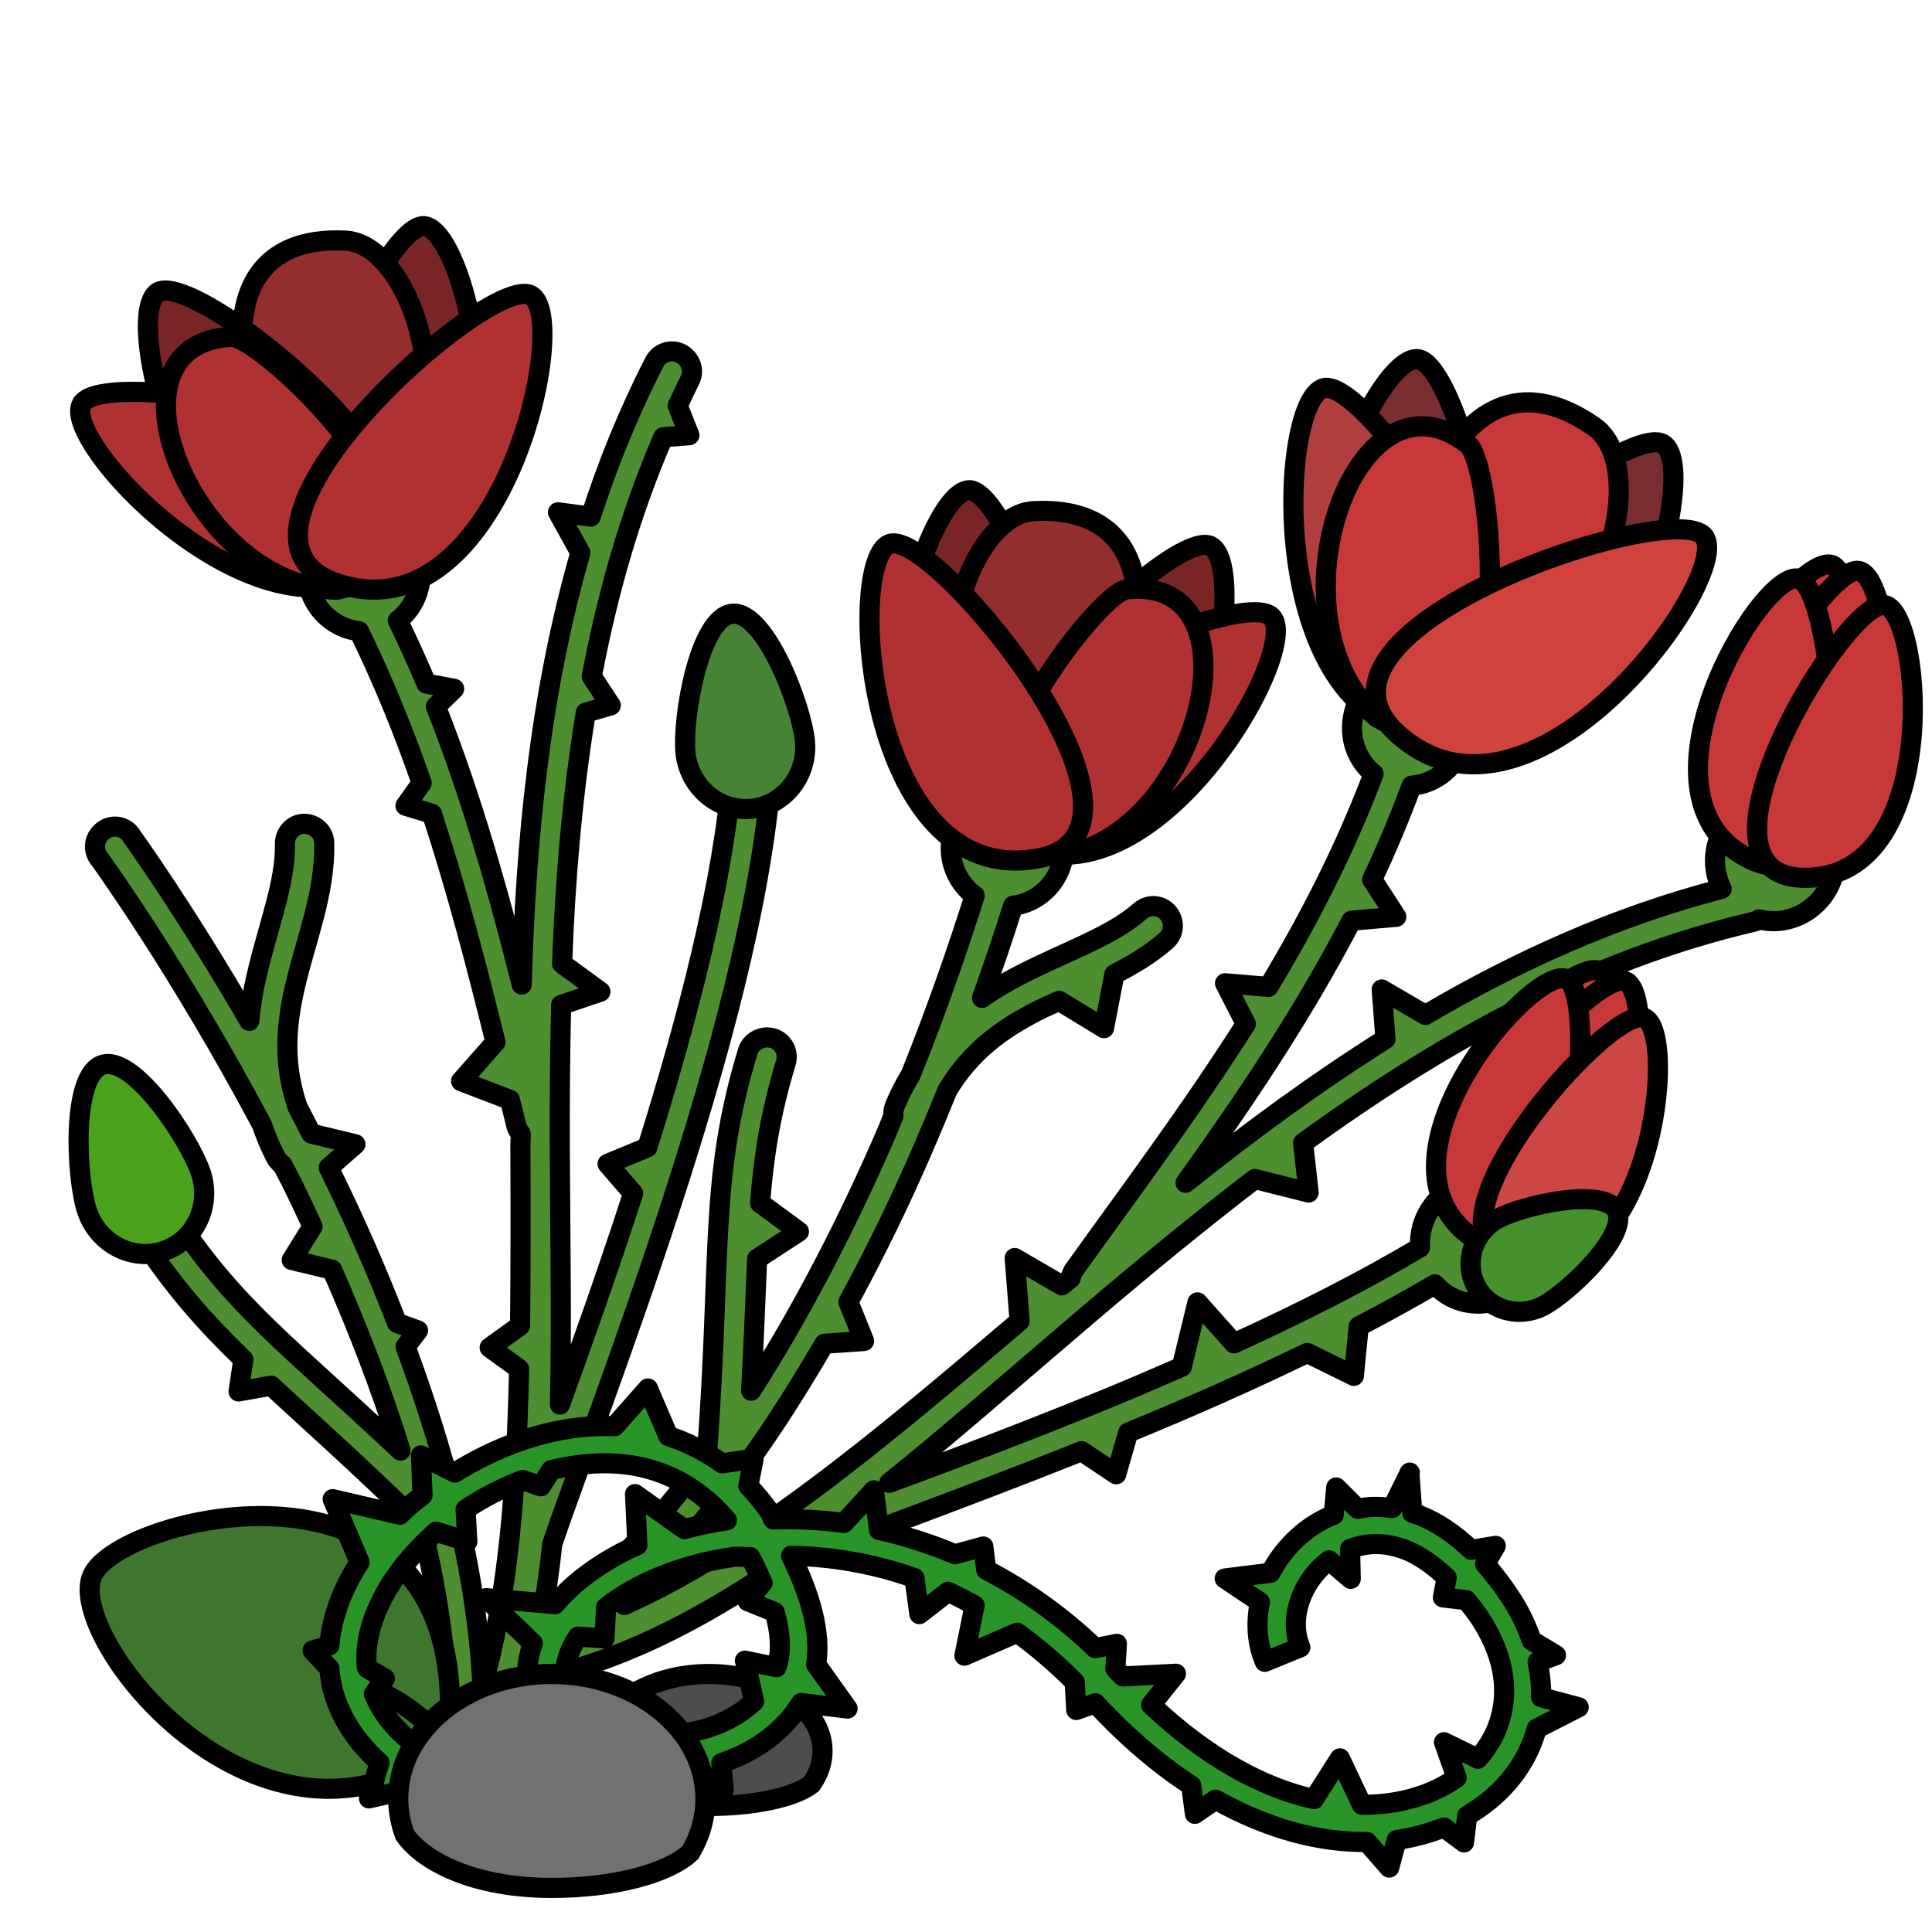 <?xml version="1.0" encoding="UTF-8" standalone="no"?>
<svg xmlns:dc="http://purl.org/dc/elements/1.1/" xmlns:cc="http://creativecommons.org/ns#" xmlns:rdf="http://www.w3.org/1999/02/22-rdf-syntax-ns#" xmlns:svg="http://www.w3.org/2000/svg" xmlns="http://www.w3.org/2000/svg" version="1.0" width="100%" height="100%" viewBox="0 0 48 48" >
<defs />
<path style="fill:#4d4d4d;fill-rule:evenodd;stroke:#000000;stroke-width:0.5;stroke-linecap:butt;stroke-linejoin:miter;" d="m 17.616,41.590 c -1.557,0 -2.821,0.856 -2.821,1.913 0,0.191 0.043,0.378 0.121,0.553 0.332,0.398 1.251,0.813 2.700,0.813 1.152,0 2.139,-0.224 2.545,-0.543 0.175,-0.249 0.275,-0.528 0.275,-0.823 0,-1.056 -1.263,-1.913 -2.821,-1.913 z" />
<path d="M 16.619 8.736 C 16.456 8.761 16.317 8.867 16.248 9.017 C 15.610 10.263 15.095 11.540 14.677 12.835 L 13.863 12.728 L 14.419 13.734 C 13.407 17.261 13.060 20.906 12.962 24.462 C 12.405 22.256 11.755 19.897 10.830 17.554 L 11.283 17.113 L 10.593 16.984 C 10.375 16.458 10.133 15.936 9.884 15.416 C 10.335 15.073 10.557 14.464 10.396 13.861 C 10.186 13.075 8.978 10.982 8.226 11.183 C 7.474 11.384 7.466 13.803 7.675 14.589 C 7.838 15.202 8.347 15.619 8.919 15.681 C 9.522 16.920 10.036 18.185 10.476 19.453 L 10.074 20.017 L 10.732 20.218 C 11.369 22.167 11.858 24.070 12.310 25.892 L 11.455 26.861 L 12.669 27.326 C 12.719 27.524 12.772 27.743 12.822 27.937 C 12.835 28.026 12.882 28.099 12.935 28.167 C 12.937 28.172 12.936 28.181 12.939 28.185 C 12.939 28.283 12.927 28.384 12.929 28.482 C 12.936 30.018 12.936 31.496 12.921 32.937 L 12.166 33.480 L 12.896 34.009 C 12.832 36.934 12.637 39.629 11.986 41.884 C 11.924 40.574 11.721 39.244 11.425 37.914 C 11.506 37.728 11.469 37.502 11.316 37.353 C 11.305 37.342 11.293 37.335 11.281 37.324 C 10.961 36.016 10.542 34.721 10.076 33.457 L 10.386 33.056 L 9.863 32.867 C 9.345 31.524 8.767 30.226 8.166 29.011 L 8.830 28.429 L 7.732 28.164 C 7.619 27.944 7.506 27.716 7.392 27.501 C 7.025 26.419 7.108 25.483 7.324 24.535 C 7.589 23.371 8.076 22.224 8.056 20.964 C 8.057 20.804 7.986 20.658 7.857 20.564 C 7.728 20.470 7.556 20.440 7.406 20.492 C 7.202 20.565 7.070 20.765 7.080 20.982 C 7.095 21.949 6.651 23.028 6.361 24.302 C 6.284 24.641 6.227 24.994 6.193 25.363 C 4.589 22.601 3.281 20.787 3.281 20.787 C 3.187 20.621 3.012 20.523 2.824 20.537 C 2.635 20.549 2.461 20.682 2.392 20.859 C 2.323 21.036 2.365 21.231 2.494 21.371 C 2.494 21.371 4.452 24.076 6.503 27.935 C 6.596 28.198 6.698 28.457 6.837 28.728 C 6.876 28.810 6.941 28.886 7.013 28.935 C 7.085 29.077 7.160 29.207 7.232 29.351 C 7.413 29.715 7.588 30.094 7.765 30.472 L 7.248 31.304 L 8.25 31.544 C 8.884 32.989 9.474 34.501 9.951 36.039 C 7.148 33.398 5.809 32.479 4.281 30.126 C 4.162 29.943 3.938 29.860 3.730 29.921 C 3.581 29.965 3.466 30.081 3.412 30.228 C 3.357 30.375 3.370 30.536 3.455 30.667 C 4.292 31.957 5.088 32.848 6.046 33.777 L 5.927 34.570 L 6.736 34.427 C 7.733 35.351 8.890 36.369 10.478 37.925 C 11.031 40.207 11.284 42.466 11.015 44.531 L 11.921 44.837 C 12.469 43.852 12.865 42.764 13.160 41.603 L 13.210 41.732 C 15.295 41.322 17.313 40.302 19.324 38.929 C 20.795 38.353 23.714 37.314 26.871 36.054 L 27.732 36.628 L 28.029 35.593 C 29.516 34.982 31.028 34.318 32.478 33.613 L 33.636 34.183 L 33.757 32.955 C 34.411 32.613 35.045 32.265 35.650 31.910 C 35.721 31.988 35.798 32.061 35.888 32.125 C 36.561 32.599 37.509 32.415 38.003 31.714 C 38.498 31.013 39.368 28.617 38.695 28.142 C 38.022 27.667 36.058 29.295 35.564 29.996 C 35.349 30.300 35.263 30.650 35.281 30.990 C 33.896 31.820 32.306 32.622 30.658 33.375 L 29.751 32.357 L 29.361 33.958 C 28.663 34.262 27.963 34.562 27.273 34.843 C 25.371 35.617 23.629 36.277 22.093 36.841 C 23.689 35.556 25.307 34.132 26.992 32.699 C 28.342 31.549 29.735 30.396 31.177 29.292 L 32.513 29.628 L 32.375 28.396 C 35.745 25.948 39.419 23.865 43.591 22.896 C 43.635 22.888 43.668 22.860 43.707 22.841 C 44.397 23.018 45.147 22.665 45.466 21.968 C 45.823 21.188 46.239 18.672 45.490 18.330 C 44.741 17.987 43.110 19.946 42.753 20.726 C 42.545 21.181 42.572 21.678 42.775 22.083 C 40.127 22.771 37.690 23.877 35.414 25.216 L 34.328 24.583 L 34.421 25.816 C 32.680 26.911 31.031 28.127 29.455 29.386 C 30.865 27.421 32.335 25.259 33.576 22.875 L 34.691 22.777 L 34.091 21.851 C 34.450 21.098 34.773 20.317 35.072 19.519 C 35.676 19.475 36.217 19.034 36.373 18.388 C 36.563 17.597 36.494 15.181 35.738 15 C 34.981 14.818 33.823 16.941 33.632 17.732 C 33.493 18.312 33.705 18.887 34.125 19.226 C 33.417 21.104 32.511 22.865 31.513 24.519 L 30.435 24.429 L 30.953 25.439 C 29.551 27.648 28.034 29.664 26.708 31.517 C 26.649 31.585 26.621 31.667 26.603 31.751 C 26.601 31.756 26.592 31.760 26.591 31.765 C 26.523 31.823 26.449 31.877 26.380 31.935 L 25.210 31.255 L 25.332 32.822 C 21.850 35.789 18.642 38.479 15.511 39.876 C 16.473 38.984 17.356 37.970 18.181 36.886 C 18.375 36.828 18.527 36.656 18.542 36.443 C 18.543 36.428 18.540 36.412 18.541 36.396 C 19.242 35.434 19.879 34.417 20.480 33.386 L 21.468 33.316 L 21.078 32.347 C 21.767 31.082 22.386 29.802 22.923 28.558 C 23.140 28.057 23.343 27.572 23.537 27.089 C 24.127 26.110 24.895 25.569 25.759 25.123 C 25.938 25.030 26.129 24.950 26.314 24.865 L 27.429 25.544 L 27.687 24.205 C 28.134 23.975 28.570 23.721 28.960 23.380 C 29.083 23.278 29.150 23.127 29.138 22.968 C 29.126 22.809 29.036 22.659 28.900 22.578 C 28.713 22.469 28.478 22.497 28.318 22.644 C 27.588 23.280 26.476 23.638 25.316 24.238 C 25.008 24.397 24.702 24.581 24.398 24.792 C 24.702 23.943 24.953 23.189 25.171 22.503 C 25.785 22.430 26.310 21.943 26.421 21.277 C 26.556 20.474 26.320 18.069 25.552 17.941 C 24.785 17.813 23.777 20.011 23.642 20.814 C 23.545 21.392 23.788 21.941 24.216 22.253 C 23.822 23.491 23.316 24.982 22.632 26.689 C 22.491 26.929 22.357 27.175 22.240 27.457 C 22.202 27.539 22.187 27.637 22.197 27.724 C 22.135 27.871 22.083 28.010 22.019 28.158 C 21.109 30.265 19.980 32.491 18.662 34.552 C 18.738 33.156 18.767 32.244 18.810 31.277 L 19.849 30.599 L 18.884 29.890 C 18.975 28.733 19.135 27.689 19.523 26.404 C 19.587 26.195 19.507 25.971 19.326 25.851 C 19.196 25.765 19.031 25.753 18.884 25.806 C 18.737 25.859 18.624 25.971 18.578 26.121 C 17.610 29.322 17.937 31.124 17.562 36.171 C 16.325 37.861 14.941 39.334 13.416 40.437 C 13.542 39.764 13.647 39.074 13.720 38.359 C 14.273 36.734 15.506 33.520 16.667 29.951 C 17.829 26.382 18.919 22.449 19.162 19.25 C 19.179 19.079 19.106 18.920 18.972 18.814 C 18.838 18.708 18.665 18.672 18.505 18.730 C 18.323 18.799 18.197 18.971 18.187 19.167 C 17.981 21.881 17.091 25.286 16.083 28.507 L 15.095 28.916 L 15.730 29.650 C 15.095 31.602 14.471 33.359 13.912 34.896 C 13.959 32.848 13.916 30.691 13.908 28.480 C 13.903 27.322 13.914 26.148 13.941 24.968 L 14.917 24.638 L 13.966 23.943 C 14.040 21.862 14.217 19.772 14.554 17.705 L 15.175 17.525 L 14.703 16.808 C 15.086 14.781 15.647 12.785 16.478 10.863 L 17.128 10.812 L 16.837 10.080 C 16.933 9.878 17.024 9.674 17.126 9.474 C 17.222 9.308 17.214 9.109 17.105 8.951 C 16.997 8.793 16.807 8.704 16.619 8.736 z " style="fill:#4d8e30;fill-rule:evenodd;stroke:#000000;stroke-width:0.500;stroke-linecap:round;stroke-linejoin:round;" />
<path d="m 35.899,18.276 c 4.210,1.680 6.479,-6.614 5.417,-7.245 -1.061,-0.630 -9.045,5.798 -5.417,7.245 z" style="fill:#782e2e;fill-rule:evenodd;stroke:#000000;stroke-width:0.5;stroke-linecap:round;stroke-linejoin:round;" />
<path style="fill:#c83838;fill-rule:evenodd;stroke:#000000;stroke-width:0.5;stroke-linecap:round;stroke-linejoin:round;" d="m 35.760,15.625 c -1.400,-0.967 0.099,-7.646 3.848,-5.023 1.711,1.198 -0.371,7.426 -3.848,5.023 z" />
<path style="fill:#782e2e;fill-rule:evenodd;stroke:#000000;stroke-width:0.5;stroke-linecap:round;stroke-linejoin:round;" d="M 35.020,17.965 C 30.668,16.690 34.006,8.766 35.231,8.924 36.457,9.082 38.769,19.063 35.020,17.965 Z" />
<path style="fill:#b23f3f;fill-rule:evenodd;stroke:#000000;stroke-width:0.5;stroke-linecap:round;stroke-linejoin:round;" d="m 35.921,18.172 c -4.517,0.356 -4.227,-8.242 -3.027,-8.530 1.200,-0.287 6.918,8.223 3.027,8.530 z" />
<path d="m 34.201,17.820 c -2.762,-2.502 -0.534,-8.982 2.269,-6.780 0.682,0.536 1.369,8.929 -2.269,6.780 z" style="fill:#c83838;fill-rule:evenodd;stroke:#000000;stroke-width:0.5;stroke-linecap:round;stroke-linejoin:round;" />
<path d="m 34.720,18.231 c 3.363,3.034 8.388,-3.949 7.612,-4.909 -0.775,-0.959 -10.510,2.295 -7.612,4.909 z" style="fill:#d0433d;fill-rule:evenodd;stroke:#000000;stroke-width:0.5;stroke-linecap:round;stroke-linejoin:round;" />
<path d="m 36.849,30.342 c -2.612,-2.175 2.126,-6.678 2.923,-6.205 0.797,0.473 -0.672,8.079 -2.923,6.205 z" style="fill:#c83838;fill-rule:evenodd;stroke:#000000;stroke-width:0.5;stroke-linecap:round;stroke-linejoin:round;" />
<path style="fill:#c83838;fill-rule:evenodd;stroke:#000000;stroke-width:0.5;stroke-linecap:round;stroke-linejoin:round;" d="m 37.238,30.477 c 3.341,0.696 4.009,-5.770 3.141,-6.100 -0.868,-0.329 -6.020,5.499 -3.141,6.100 z" />
<path style="fill:#c83838;fill-rule:evenodd;stroke:#000000;stroke-width:0.5;stroke-linecap:round;stroke-linejoin:round;" d="m 36.627,30.782 c -2.820,-1.899 1.453,-6.847 2.295,-6.456 0.841,0.390 0.134,8.093 -2.295,6.456 z" />
<path d="m 37.705,31.386 c 3.341,0.696 4.009,-5.770 3.141,-6.100 -0.868,-0.329 -6.020,5.499 -3.141,6.100 z" style="fill:#cd4646;fill-rule:evenodd;stroke:#000000;stroke-width:0.5;stroke-linecap:round;stroke-linejoin:round;" />
<path style="fill:#7a2626;fill-rule:evenodd;stroke:#000000;stroke-width:0.5;stroke-linecap:round;stroke-linejoin:round;" d="m 24.791,20.771 c -4.250,-0.777 -1.879,-8.621 -0.702,-8.592 1.176,0.028 4.364,9.262 0.702,8.592 z" />
<path d="m 26.246,18.702 c 1.620,-0.071 3.794,-6.222 -0.561,-6.004 -1.989,0.099 -3.462,6.181 0.561,6.004 z" style="fill:#942e2e;fill-rule:evenodd;stroke:#000000;stroke-width:0.5;stroke-linecap:round;stroke-linejoin:round;" />
<path d="m 25.658,20.965 c 4.158,1.176 5.480,-6.910 4.410,-7.403 -1.069,-0.493 -7.993,6.390 -4.410,7.403 z" style="fill:#7a2626;fill-rule:evenodd;stroke:#000000;stroke-width:0.5;stroke-linecap:round;stroke-linejoin:round;" />
<path d="m 24.826,20.675 c 3.466,2.576 7.589,-4.510 6.766,-5.350 -0.823,-0.840 -9.752,3.131 -6.766,5.350 z" style="fill:#b03131;fill-rule:evenodd;stroke:#000000;stroke-width:0.5;stroke-linecap:round;stroke-linejoin:round;" />
<path style="fill:#b03131;fill-rule:evenodd;stroke:#000000;stroke-width:0.5;stroke-linecap:round;stroke-linejoin:round;" d="m 26.392,21.263 c 3.498,-0.620 4.982,-6.978 1.603,-6.621 -0.822,0.086 -5.630,6.512 -1.603,6.621 z" />
<path style="fill:#b03131;fill-rule:evenodd;stroke:#000000;stroke-width:0.5;stroke-linecap:round;stroke-linejoin:round;" d="m 25.765,21.332 c -4.252,0.744 -4.770,-7.438 -3.658,-7.819 1.112,-0.381 7.322,7.177 3.658,7.819 z" />
<path style="color:#000000;fill:#478435;fill-rule:evenodd;stroke:#000000;stroke-width:0.500;stroke-linecap:round;stroke-linejoin:round;" d="m 19.998,18.405 c 0.082,0.853 -0.515,1.610 -1.334,1.689 -0.819,0.079 -1.551,-0.548 -1.634,-1.401 -0.082,-0.853 0.344,-3.366 1.164,-3.445 0.819,-0.079 1.721,2.304 1.804,3.158 z" />
<path d="m 4.993,29.146 c 0.266,0.815 -0.152,1.683 -0.935,1.939 -0.783,0.255 -1.633,-0.197 -1.900,-1.013 -0.266,-0.815 -0.395,-3.361 0.387,-3.616 0.783,-0.255 2.181,1.875 2.447,2.690 z" style="color:#000000;fill:#4aa21c;fill-rule:evenodd;stroke:#000000;stroke-width:0.500;stroke-linecap:round;stroke-linejoin:round;" />
<path d="m 11.129,43.383 c -4.617,3.510 -9.540,-2.696 -8.833,-4.245 0.706,-1.549 9.642,-3.666 8.833,4.245 z" style="fill:#40772f;fill-rule:evenodd;stroke:#000000;stroke-width:0.5;stroke-linecap:round;stroke-linejoin:round;" />
<path d="m 9.552,42.086 c 0.775,0.391 1.342,0.950 1.418,1.225" style="fill:none;stroke:#000000;stroke-width:0.5;stroke-linecap:round;stroke-linejoin:miter;" />
<path d="m 35.026,36.586 -0.437,0.881 c -0.176,-0.022 -0.349,-0.034 -0.521,-0.027 -0.116,0.004 -0.225,0.028 -0.338,0.046 l -0.532,-0.530 -0.063,0.683 c -0.055,0.021 -0.112,0.041 -0.165,0.066 -0.613,0.290 -1.101,0.791 -1.405,1.371 l -1.137,0.141 0.875,0.588 c -0.102,0.487 -0.085,0.995 0.121,1.483 l 0.883,-0.361 c -0.306,-0.725 0.038,-1.647 0.712,-2.162 l 0.540,0.461 -0.016,-0.745 c 0.409,-0.152 0.866,-0.174 1.379,0.025 0.319,0.124 0.668,0.356 1.020,0.691 l -0.093,0.490 0.586,0.069 c 0.125,0.160 0.253,0.315 0.376,0.511 0.612,0.970 0.679,1.860 0.407,2.607 -0.108,0.298 -0.280,0.573 -0.500,0.822 l -0.843,-0.411 0.314,0.884 c -0.232,0.162 -0.493,0.300 -0.783,0.408 -0.459,0.169 -0.987,0.269 -1.571,0.262 l -0.545,-1.153 -0.645,1.012 C 31.398,44.423 30.011,43.690 28.599,42.357 l 0.617,-0.773 -1.320,0.067 c -0.019,-0.021 -0.043,-0.037 -0.062,-0.059 -0.042,-0.046 -0.081,-0.090 -0.123,-0.135 l 0.038,-0.617 -0.538,0.108 c -0.867,-0.833 -1.785,-1.464 -2.709,-1.947 l -0.071,-0.578 -0.705,0.192 c -0.628,-0.266 -1.267,-0.466 -1.888,-0.604 l -0.128,-0.983 -0.743,0.810 c -0.599,-0.081 -1.189,-0.103 -1.757,-0.087 -0.042,-0.063 -0.038,-0.118 -0.083,-0.182 -0.166,-0.238 -0.347,-0.456 -0.535,-0.651 l 0.132,-0.675 -0.783,0.114 c -0.417,-0.300 -0.872,-0.527 -1.337,-0.677 l -0.506,-1.183 -0.829,0.938 c -0.213,-0.009 -0.435,-0.006 -0.648,0.009 -1.170,0.085 -2.315,0.517 -3.321,1.143 l -0.841,-0.428 0.039,0.990 c -0.132,0.106 -0.263,0.203 -0.387,0.316 -0.060,0.055 -0.118,0.112 -0.177,0.169 l -1.669,-0.388 0.671,1.566 c -0.422,0.648 -0.693,1.351 -0.753,2.071 l -0.417,0.123 0.419,0.447 c 2.85e-4,0.006 -0.002,0.011 -0.002,0.017 0.069,0.839 0.482,1.636 1.246,2.326 l -0.262,0.885 1.097,-0.249 c 0.427,0.259 0.927,0.493 1.492,0.696 L 12.060,44.247 C 10.420,43.661 9.614,42.893 9.289,42.085 l 0.273,-0.382 -0.441,-0.259 c -0.001,-0.018 -0.009,-0.034 -0.011,-0.053 -0.087,-1.059 0.558,-2.276 1.628,-3.246 0.032,-0.029 0.064,-0.062 0.098,-0.092 l 0.775,0.247 -0.044,-0.800 c 0.442,-0.295 0.922,-0.539 1.417,-0.730 l 0.453,0.157 0.257,-0.401 c 0.326,-0.084 0.657,-0.136 0.981,-0.159 1.268,-0.092 2.454,0.307 3.386,1.405 -0.365,0.052 -0.721,0.129 -1.058,0.219 l -1.226,-0.871 0.059,1.269 c -0.527,0.232 -0.995,0.519 -1.394,0.836 -0.243,0.193 -0.465,0.407 -0.652,0.631 l -1.714,-0.151 1.161,1.123 c -0.118,0.343 -0.175,0.705 -0.127,1.073 0.055,0.423 0.225,0.793 0.482,1.094 l -0.090,0.611 0.485,-0.253 c 0.304,0.232 0.664,0.409 1.040,0.521 0.062,0.018 0.122,0.040 0.185,0.056 l 0.405,0.860 0.595,-0.741 c 0.362,0.008 0.734,-0.023 1.096,-0.094 l 0.674,0.512 -0.061,-0.664 c 0.047,-0.015 0.098,-0.034 0.146,-0.051 0.743,-0.273 1.414,-0.758 1.834,-1.441 l 1.156,0.137 -0.780,-1.095 c 0.125,-0.773 -0.130,-1.697 -0.624,-2.701 0.978,0.017 2.018,0.183 3.067,0.554 l 0.121,0.896 0.713,-0.554 c 0.221,0.102 0.439,0.215 0.660,0.337 l -0.253,1.249 1.310,-0.570 c 0.486,0.351 0.961,0.754 1.429,1.224 l 0.039,0.696 0.475,-0.168 c 0.785,0.850 1.585,1.526 2.382,2.046 l 0.091,0.702 0.514,-0.353 c 1.326,0.742 2.605,1.068 3.760,1.052 l 0.554,0.636 0.186,-0.686 c 0.362,-0.052 0.705,-0.138 1.028,-0.258 0.049,-0.018 0.097,-0.032 0.146,-0.051 l 0.498,0.370 0.079,-0.664 c 0.772,-0.450 1.353,-1.101 1.643,-1.896 0.031,-0.085 0.060,-0.178 0.084,-0.266 l 1.043,-0.532 -0.933,-0.249 c 0.008,-0.285 -0.026,-0.578 -0.088,-0.874 l 0.457,-0.170 -0.604,-0.365 c -0.114,-0.325 -0.259,-0.649 -0.462,-0.971 -0.223,-0.353 -0.456,-0.659 -0.694,-0.929 l 0.263,-0.452 -0.607,0.100 c -0.421,-0.401 -0.854,-0.690 -1.297,-0.863 -0.056,-0.022 -0.112,-0.036 -0.168,-0.054 l -0.074,-0.994 z m -16.388,2.097 c 0.127,0.222 0.214,0.436 0.308,0.641 l -0.369,0.457 0.668,0.269 c 0.146,0.505 0.170,0.942 0.074,1.288 -0.007,0.028 -0.018,0.055 -0.027,0.083 l -0.785,-0.162 0.229,1.012 c -0.272,0.256 -0.609,0.463 -0.999,0.607 -0.781,0.287 -1.726,0.320 -2.445,0.106 -0.719,-0.213 -1.162,-0.609 -1.240,-1.201 -0.047,-0.363 0.055,-0.746 0.308,-1.121 l 0.659,0.043 0.039,-0.773 c 0.739,-0.581 1.849,-1.064 3.159,-1.249 0.131,-0.018 0.284,0.011 0.420,-0.001 z" style="fill:#299529;fill-rule:evenodd;stroke:#000000;stroke-width:0.5;stroke-linecap:round;stroke-linejoin:round;" />
<path style="color:#000000;fill:#44912d;fill-rule:evenodd;stroke:#000000;stroke-width:0.500;stroke-linecap:round;stroke-linejoin:round;" d="m 38.352,32.439 c -0.615,0.329 -1.367,0.111 -1.680,-0.486 -0.312,-0.598 -0.067,-1.350 0.547,-1.679 0.615,-0.329 2.633,-0.790 2.946,-0.192 0.312,0.598 -1.198,2.028 -1.813,2.357 z" />
<path d="m 13.710,41.589 c -2.106,0 -3.816,1.388 -3.816,3.101 0,0.311 0.058,0.613 0.163,0.897 0.449,0.646 1.692,1.318 3.653,1.318 1.558,0 2.895,-0.364 3.444,-0.880 0.238,-0.404 0.372,-0.856 0.372,-1.334 0,-1.713 -1.710,-3.101 -3.816,-3.101 z" style="fill:#717171;fill-rule:evenodd;stroke:#000000;stroke-width:0.5;stroke-linecap:butt;stroke-linejoin:miter;" />
<path style="fill:#c83838;fill-rule:evenodd;stroke:#000000;stroke-width:0.5;stroke-linecap:round;stroke-linejoin:round;" d="m 43.683,20.884 c -3.066,-1.781 0.936,-7.193 1.837,-6.844 0.900,0.348 0.804,8.379 -1.837,6.844 z" />
<path d="m 44.104,20.957 c 3.537,0.144 3.025,-6.583 2.079,-6.773 -0.946,-0.189 -5.126,6.649 -2.079,6.773 z" style="fill:#c83838;fill-rule:evenodd;stroke:#000000;stroke-width:0.5;stroke-linecap:round;stroke-linejoin:round;" />
<path d="m 43.537,21.373 c -3.227,-1.464 0.219,-7.251 1.150,-6.994 0.930,0.256 1.630,8.256 -1.150,6.994 z" style="fill:#c83838;fill-rule:evenodd;stroke:#000000;stroke-width:0.5;stroke-linecap:round;stroke-linejoin:round;" />
<path style="fill:#c83838;fill-rule:evenodd;stroke:#000000;stroke-width:0.5;stroke-linecap:round;stroke-linejoin:round;" d="m 44.749,21.807 c 3.537,0.144 3.025,-6.583 2.079,-6.773 -0.946,-0.189 -5.126,6.649 -2.079,6.773 z" />
<path style="color:#000000;fill:#7a2626;fill-rule:evenodd;stroke:#000000;stroke-width:0.5;stroke-linecap:round;stroke-linejoin:round;" d="M 9.133,14.125 C 13.433,13.696 11.707,5.685 10.532,5.618 9.356,5.551 5.429,14.495 9.133,14.125 Z" />
<path d="m 8.022,11.982 c -1.620,-0.071 -3.794,-6.222 0.561,-6.004 1.989,0.099 3.462,6.181 -0.561,6.004 z" style="color:#000000;fill:#942e2e;fill-rule:evenodd;stroke:#000000;stroke-width:0.5;stroke-linecap:round;stroke-linejoin:round;" />
<path d="M 9.029,14.205 C 5.002,15.774 2.912,7.851 3.929,7.257 4.946,6.664 12.498,12.853 9.029,14.205 Z" style="color:#000000;fill:#7a2626;fill-rule:evenodd;stroke:#000000;stroke-width:0.5;stroke-linecap:round;stroke-linejoin:round;" />
<path d="M 9.898,13.579 C 7.161,16.920 1.439,11.048 2.034,10.033 2.628,9.017 12.255,10.701 9.898,13.579 Z" style="color:#000000;fill:#b03131;fill-rule:evenodd;stroke:#000000;stroke-width:0.5;stroke-linecap:round;stroke-linejoin:round;" />
<path style="color:#000000;fill:#b03131;fill-rule:evenodd;stroke:#000000;stroke-width:0.5;stroke-linecap:round;stroke-linejoin:round;" d="M 8.371,14.651 C 4.819,14.594 2.344,8.551 5.737,8.368 6.563,8.323 12.330,13.905 8.371,14.651 Z" />
<path style="color:#000000;fill:#b03131;fill-rule:evenodd;stroke:#000000;stroke-width:0.5;stroke-linecap:round;stroke-linejoin:round;" d="M 8.351,14.485 C 12.435,15.886 14.226,7.884 13.186,7.334 12.147,6.783 4.832,13.279 8.351,14.485 Z" />
</svg>
